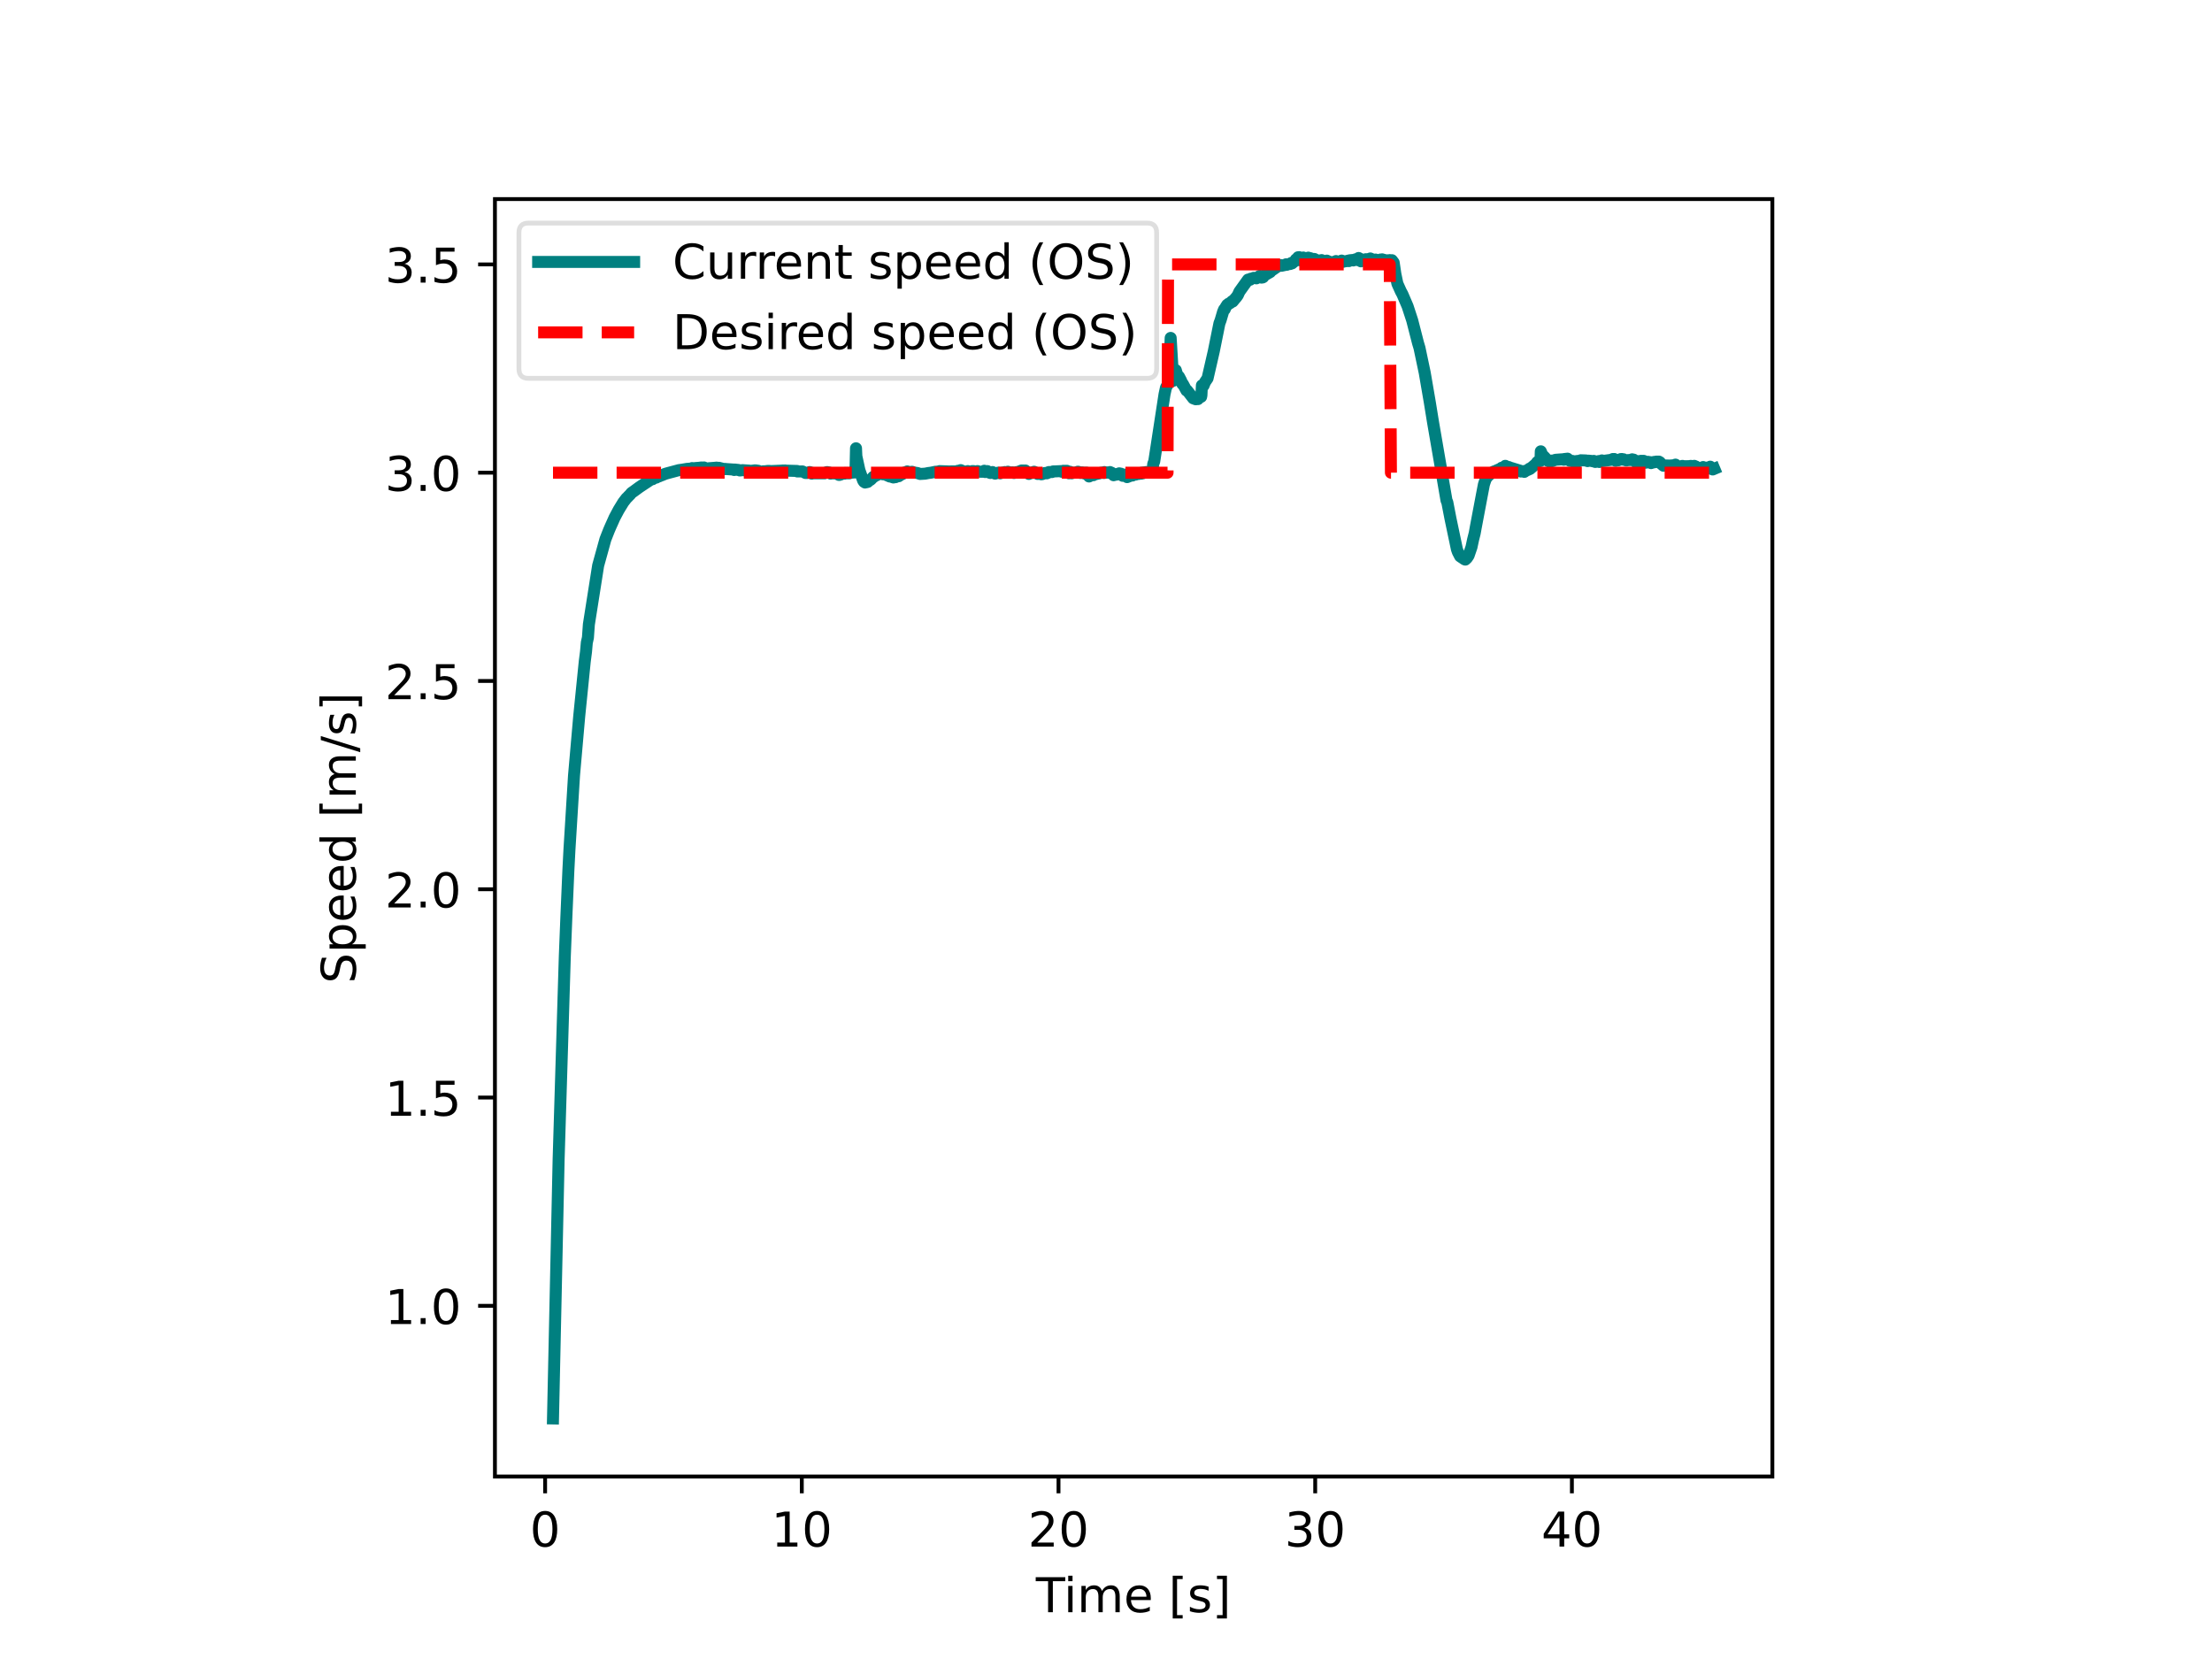<svg xmlns="http://www.w3.org/2000/svg" xmlns:xlink="http://www.w3.org/1999/xlink" width="614.4" height="460.8" viewBox="0 0 460.8 345.6"><path d="M0 345.6h460.8V0H0z" fill="#fff"/><path d="M103.104 307.584h266.112V41.472H103.104z" fill="#fff"/><path stroke-width=".8" stroke-linejoin="round" fill="none" stroke="#000" d="M113.558 307.584v3.5"/><symbol id="a"><path transform="matrix(.001 0 0 .001 -.066 .013)" d="M318 664c-51 0-89-25-115-75s-38-125-38-225 12-175 38-225 64-75 115-75 89 25 115 75c25 50 38 125 38 225s-13 175-38 225c-26 50-64 75-115 75zm0 78c81 0 143-33 187-97 43-65 65-159 65-281 0-123-22-217-65-281-44-64-106-96-188-96S173 19 130 83 66 241 66 364c0 122 21 216 64 281 43 64 106 97 188 97z"/></symbol><use xlink:href="#a" transform="matrix(10 0 0 -10 111.039 322.308)"/><path stroke-width=".8" stroke-linejoin="round" fill="none" stroke="#000" d="M167.032 307.584v3.5"/><symbol id="b"><path transform="translate(-.11) scale(.001)" d="M124 83h161v556l-175-35v90l174 35h99V83h161V0H124v83z"/></symbol><use xlink:href="#b" transform="matrix(10 0 0 -10 161.773 322.178)"/><use xlink:href="#a" transform="matrix(10 0 0 -10 167.693 322.308)"/><path stroke-width=".8" stroke-linejoin="round" fill="none" stroke="#000" d="M220.506 307.584v3.5"/><symbol id="c"><path transform="translate(-.073) scale(.001)" d="M192 83h344V0H73v83c37 38 88 90 153 156 64 65 105 107 122 126 32 35 54 65 66 90 12 24 19 49 19 73 0 38-14 70-41 94s-62 37-106 37c-31 0-64-6-98-16-34-11-71-27-110-49v100c40 16 77 28 111 36s66 12 95 12c75 0 135-19 180-57s68-88 68-151c0-30-6-59-17-85-11-27-31-59-61-95-8-10-34-37-78-82S271 164 192 83z"/></symbol><use xlink:href="#c" transform="matrix(10 0 0 -10 214.876 322.178)"/><use xlink:href="#a" transform="matrix(10 0 0 -10 221.166 322.308)"/><path stroke-width=".8" stroke-linejoin="round" fill="none" stroke="#000" d="M273.98 307.584v3.5"/><symbol id="d"><path transform="matrix(.001 0 0 .001 -.076 .013)" d="M406 393c47-10 84-31 110-63s40-72 40-118c0-72-25-128-74-167-50-39-120-58-211-58-31 0-63 3-95 9-32 5-66 14-100 26v95c27-16 57-28 90-36 32-8 66-12 102-12 62 0 109 12 141 36s49 60 49 107c0 42-15 76-45 100s-72 37-126 37h-85v81h89c48 0 85 9 111 29 26 19 39 47 39 84s-14 66-40 86c-27 20-65 30-114 30-27 0-56-3-87-9s-65-15-102-27v88c37 10 72 18 105 23 32 5 63 8 93 8 74 0 133-17 177-51s66-80 66-138c0-40-12-74-35-102s-56-48-98-58z"/></symbol><use xlink:href="#d" transform="matrix(10 0 0 -10 268.38 322.308)"/><use xlink:href="#a" transform="matrix(10 0 0 -10 274.64 322.308)"/><path stroke-width=".8" stroke-linejoin="round" fill="none" stroke="#000" d="M327.453 307.584v3.5"/><symbol id="e"><path transform="translate(-.049) scale(.001)" d="M378 643 129 254h249v389zm-26 86h124V254h104v-82H476V0h-98v172H49v95l303 462z"/></symbol><use xlink:href="#e" transform="matrix(10 0 0 -10 321.583 322.178)"/><use xlink:href="#a" transform="matrix(10 0 0 -10 328.113 322.308)"/><symbol id="f"><path transform="translate(.002) scale(.001)" d="M-2 729h616v-83H355V0h-99v646H-2v83z"/></symbol><symbol id="g"><path transform="translate(-.094) scale(.001)" d="M94 547h90V0H94v547zm0 213h90V646H94v114z"/></symbol><symbol id="h"><path transform="translate(-.091) scale(.001)" d="M520 442c22 40 49 69 80 89 31 19 68 29 111 29 56 0 100-20 131-60s47-97 47-170V0h-90v327c0 52-10 91-28 117-19 25-47 38-85 38-47 0-84-16-111-47s-40-73-40-126V0h-90v327c0 52-10 91-28 117-19 25-48 38-86 38-46 0-83-16-110-47s-40-73-40-126V0H91v547h90v-85c20 33 45 58 74 74 28 16 62 24 102 24s73-10 101-30 48-50 62-88z"/></symbol><symbol id="i"><path transform="matrix(.001 0 0 .001 -.055 .013)" d="M562 296v-44H149c4-62 22-110 56-142 33-32 79-48 139-48 34 0 68 4 100 12s65 21 97 39V28c-32-14-65-25-99-31s-69-10-103-10c-88 0-157 25-208 75S55 181 55 268c0 89 24 160 72 213 48 52 114 79 196 79 74 0 132-24 175-71 42-48 64-112 64-193zm-90 26c-1 49-15 88-41 118-27 29-63 44-107 44-50 0-90-15-120-43s-48-68-52-119h320z"/></symbol><symbol id="k"><path transform="matrix(.001 0 0 .001 -.086 .131)" d="M86 760h207v-70H176V-61h117v-70H86v891z"/></symbol><symbol id="l"><path transform="matrix(.001 0 0 .001 -.054 .013)" d="M443 531v-85c-26 12-52 22-79 29-28 6-56 10-85 10-45 0-79-7-101-21s-33-34-33-61c0-21 8-37 24-49s48-24 96-34l31-7c64-14 109-34 136-58 26-25 40-60 40-104 0-51-20-91-60-120-40-30-96-44-166-44-30 0-60 3-92 8S89 8 54 20v93c33-18 66-31 98-39 32-9 64-13 96-13 42 0 75 7 98 21 22 14 34 35 34 62 0 24-9 43-25 56s-52 26-108 38l-31 7c-56 12-97 30-121 54-25 24-37 57-37 100 0 51 18 91 54 119s88 42 156 42c33 0 64-3 94-8 29-5 56-12 81-21z"/></symbol><symbol id="m"><path transform="matrix(.001 0 0 .001 -.097 .131)" d="M304 760v-891H97v70h117v751H97v70h207z"/></symbol><use xlink:href="#f" transform="matrix(10 0 0 -10 215.757 335.85)"/><use xlink:href="#g" transform="matrix(10 0 0 -10 222.53 335.85)"/><use xlink:href="#h" transform="matrix(10 0 0 -10 225.28 335.85)"/><use xlink:href="#i" transform="matrix(10 0 0 -10 234.66 335.98)"/><use xlink:href="#j" transform="matrix(10 0 0 -10 240.26 335.85)"/><use xlink:href="#k" transform="matrix(10 0 0 -10 244.3 337.16)"/><use xlink:href="#l" transform="matrix(10 0 0 -10 247.88 335.98)"/><use xlink:href="#m" transform="matrix(10 0 0 -10 253.52 337.16)"/><path stroke-width=".8" stroke-linejoin="round" fill="none" stroke="#000" d="M103.104 272.025h-3.5"/><symbol id="n"><path transform="translate(-.107) scale(.001)" d="M107 124h103V0H107v124z"/></symbol><use xlink:href="#b" transform="matrix(10 0 0 -10 81.298 275.822)"/><use xlink:href="#n" transform="matrix(10 0 0 -10 87.628 275.822)"/><use xlink:href="#a" transform="matrix(10 0 0 -10 90.398 275.952)"/><path stroke-width=".8" stroke-linejoin="round" fill="none" stroke="#000" d="M103.104 228.636h-3.5"/><symbol id="o"><path transform="matrix(.001 0 0 .001 -.077 .013)" d="M108 729h387v-83H198V467c14 5 29 9 43 11s29 4 43 4c81 0 145-23 193-67 48-45 72-105 72-181 0-79-25-140-74-183S357-13 269-13c-31 0-62 3-94 7-32 5-64 12-98 23v99c29-16 59-28 91-36 31-8 64-11 99-11 56 0 101 14 134 44 32 30 49 70 49 121 0 50-17 90-49 120-33 30-78 45-134 45-26 0-53-3-79-9s-53-15-80-27v366z"/></symbol><use xlink:href="#b" transform="matrix(10 0 0 -10 81.298 232.433)"/><use xlink:href="#n" transform="matrix(10 0 0 -10 87.628 232.433)"/><use xlink:href="#o" transform="matrix(10 0 0 -10 90.508 232.563)"/><path stroke-width=".8" stroke-linejoin="round" fill="none" stroke="#000" d="M103.104 185.247h-3.5"/><use xlink:href="#c" transform="matrix(10 0 0 -10 80.928 189.044)"/><use xlink:href="#n" transform="matrix(10 0 0 -10 87.628 189.044)"/><use xlink:href="#a" transform="matrix(10 0 0 -10 90.398 189.174)"/><path stroke-width=".8" stroke-linejoin="round" fill="none" stroke="#000" d="M103.104 141.858h-3.5"/><use xlink:href="#c" transform="matrix(10 0 0 -10 80.928 145.655)"/><use xlink:href="#n" transform="matrix(10 0 0 -10 87.628 145.655)"/><use xlink:href="#o" transform="matrix(10 0 0 -10 90.508 145.785)"/><path stroke-width=".8" stroke-linejoin="round" fill="none" stroke="#000" d="M103.104 98.469h-3.5"/><use xlink:href="#d" transform="matrix(10 0 0 -10 80.958 102.396)"/><use xlink:href="#n" transform="matrix(10 0 0 -10 87.628 102.266)"/><use xlink:href="#a" transform="matrix(10 0 0 -10 90.398 102.396)"/><path stroke-width=".8" stroke-linejoin="round" fill="none" stroke="#000" d="M103.104 55.08h-3.5"/><use xlink:href="#d" transform="matrix(10 0 0 -10 80.958 59.007)"/><use xlink:href="#n" transform="matrix(10 0 0 -10 87.628 58.877)"/><use xlink:href="#o" transform="matrix(10 0 0 -10 90.508 59.007)"/><symbol id="p"><path transform="matrix(.001 0 0 .001 -.066 .013)" d="M535 705v-96c-38 18-73 31-106 40-34 8-66 13-96 13-54 0-96-11-125-31-29-21-43-51-43-89 0-32 9-57 29-73 19-17 56-30 110-40l60-12c73-14 127-39 162-74 35-36 53-83 53-142 0-71-24-124-71-160-48-36-117-54-208-54-35 0-72 4-111 11S110 16 69 32v102c40-23 79-40 117-51 38-12 76-17 114-17 56 0 99 11 130 33 30 22 46 53 46 95 0 36-11 64-33 84s-58 35-108 45l-60 12c-74 14-127 37-160 69-33 31-49 74-49 130 0 64 22 115 68 152 45 37 108 56 188 56 34 0 68-3 104-9 35-6 71-16 109-28z"/></symbol><symbol id="q"><path transform="matrix(.001 0 0 .001 -.091 .207)" d="M181 82v-289H91v754h90v-83c18 32 42 56 71 72s64 24 104 24c66 0 120-27 162-79 41-53 62-122 62-208s-21-156-62-208c-42-52-96-78-162-78-40 0-75 8-104 23s-53 39-71 72zm306 191c0 66-14 117-41 155-28 38-65 57-112 57-48 0-85-19-112-57-28-38-41-89-41-155s13-118 41-156c27-38 64-56 112-56 47 0 84 18 112 56 27 38 41 90 41 156z"/></symbol><symbol id="r"><path transform="matrix(.001 0 0 .001 -.055 .013)" d="M454 464v296h90V0h-90v82c-19-33-43-57-72-72s-63-23-103-23c-66 0-120 26-162 78S55 187 55 273s20 155 62 208c42 52 96 79 162 79 40 0 74-8 103-24s53-40 72-72zM148 273c0-66 13-118 40-156s64-56 112-56 85 18 113 56c27 38 41 90 41 156s-14 117-41 155c-28 38-65 57-113 57s-85-19-112-57-40-89-40-155z"/></symbol><symbol id="s"><path transform="matrix(.001 0 0 .001 0 .092)" d="M254 729h83L83-92H0l254 821z"/></symbol><use xlink:href="#p" transform="matrix(0 -10 -10 0 74.25 204.212)"/><use xlink:href="#q" transform="matrix(0 -10 -10 0 76.19 197.612)"/><use xlink:href="#i" transform="matrix(0 -10 -10 0 74.25 191.622)"/><use xlink:href="#i" transform="matrix(0 -10 -10 0 74.25 185.472)"/><use xlink:href="#r" transform="matrix(0 -10 -10 0 74.25 179.322)"/><use xlink:href="#j" transform="matrix(0 -10 -10 0 74.12 173.522)"/><use xlink:href="#k" transform="matrix(0 -10 -10 0 75.43 169.482)"/><use xlink:href="#h" transform="matrix(0 -10 -10 0 74.12 165.532)"/><use xlink:href="#s" transform="matrix(0 -10 -10 0 75.04 156.702)"/><use xlink:href="#l" transform="matrix(0 -10 -10 0 74.25 152.792)"/><use xlink:href="#m" transform="matrix(0 -10 -10 0 75.43 147.152)"/><clipPath id="t"><path transform="matrix(1 0 0 -1 0 345.6)" d="M103.104 38.016h266.112v266.112H103.104z"/></clipPath><g clip-path="url(#t)"><path stroke-width="2.5" stroke-linecap="square" stroke-linejoin="round" fill="none" stroke="teal" d="m115.2 295.488 1.171-53.94 1.289-42.32.331-8.35.412-9.542.225-4.357.951-15.417 1.086-12.378 1.16-11.46.252-1.945.17-1.919.23-1.023.199-2.775 1.93-12.25 1.508-5.448.738-1.878.326-.758.535-1.188.305-.692.877-1.647.951-1.553.658-.857.214-.197.214-.231.331-.33.284-.36.444-.3 1.165-.857 1.086-.723.561-.367.835-.562.304-.034.214-.164.433-.2.113.036.331-.201.187-.034.455-.199.203-.066.631-.266.31-.1 2.353-.63.235-.066.754-.102.942-.164.887-.066.193-.099.32.065.353-.068.835-.063.438-.062.08.058.209-.029.224-.033.423.232.663-.066 1.267-.098.268-.033.144.066.332-.033 1.187.297.09-.065.22.033 1.502.103.209.099.112-.102.23.033.626.066.214.102.545-.068 1.396.098.294.066.214-.032.754-.1.652.1.24.227.177.004.631-.132.327.003.556-.07.208.001h.22l.224.033 2.331-.1.204-.032.331.069.107-.073.203.037 2.305.066.048.102 1.075-.003.647.33.112-.067.214.066.53-.198.219.13.101.005.107.195.209-.132.209.066h2.261l.214-.132.204-.066.112-.066.112.133.22-.067.208.135.198.129.32-.066 1.193.066.203.264h.107l.112-.132.113.066.198-.132.486-.066.06-.066.117.066.08-.132.369.066.059-.065.117.066.225-.063.09.06.429-.13.855-.066.032-.063.113-4.957.074 1.652.631 2.904.781 2.18.187.264.123.001.091.132.22-.198.106.133.113-.132.112.07.209-.336.326-.063.224-.197.401-.461.123-.001.321-.26.268-.07.47-.394h.22l.48.066.108.132.048-.066.337.066 1.07.463.1-.066.44.198.111-.066.097.134.139-.197.064.06.235.069.519-.264.15.066.058-.198.102.066.45-.264.192-.066.454-.33.305-.064.214-.138.636.2.337-.132.31.13.845.134.551.194 1.053-.064.658-.132.53-.067.315-.063.647-.136h.193l.502-.064.155-.067 1.711.062.236.065.09-.065.108.131.203-.131.23-.005.834.003.438-.128.327.063.224-.199.08.132h.23l.31.133.225.062.123.073.513-.202.428.132.439-.065.08-.066h.235l.31.065.22.068.315-.136.422.136.861.003.118-.205.193.268.443-.198.091.198.225.066.31.13.45-.195.218.198.327.132.187-.063.331-.068.113-.067.433.133.32-.132.52-.066.1-.065.327.066.337-.133.107.132.144-.062.07.13.085-.07.22.067.213-.065h.22l.208.132.53-.195.096.064.978-.393.118.132.209-.135.304.198.123-.198.321.264.22.33.213.128.22-.129.444-.198.069.133.337-.264.749.461.117-.131h.316l.304.2.107-.005.236-.063.422-.198.412.066.224-.195.091.06.113-.13.23.001h.417l.235-.132.214.003 1.492-.072.085.135.337-.198.22.131h.085l.102-.131.123.066.197-.063.343.459.112.065.112-.066.086-.264.128.066.198.264.214-.066.326-.069.535-.062.23-.132h.07l.117.132.112-.066.273.195.08.006.193-.135.369.066.246.198.123-.198.112.135.107-.132.54.788.642-.33.256.063.171-.195.535-.064.096-.066h.236l.636-.198.535.065.096-.197.406.134.23-.069.214.066.097-.066.112.066.101-.132.204.198.112-.063.438.525.204-.066.443-.066.091-.132.337.063.102-.192.107.13.224-.067.193.33h.123l.09.131.124-.13.123.064.09-.194.423.393.134.132.823-.326h.278l.278-.267.188-.067h.128l.096.133.439-.196.192.064.45-.198.1.13.108-.196.198.132.224-.196.337.064.096-.133.225.066h.422l.102-.132.102.135.24-.138.113.07.128-.067.187-1.637.203-.52 2.14-13.965.299-1.383.647-1.2.337-9.172.331 5.58.24 3.34.076-.096.31-1.665.112-.45.316 1.064.331.265.455.854.262.704.112-.005.738 1.366.144-.012 1.268 1.641.529.194.331-.038.134.005.284-.31.107-.094.262-.07.064-.325.096-2.061.086.279.181-.225.08.007.305-.748.53-.78 1.294-5.62 1.176-5.827.252-.668.508-1.734.224-.522h.123l.214-.489.3-.464.133-.037.16-.187.31-.118.423-.404.123.076.423-.524.326-.37.32-.451.321-.717 1.803-2.515.32.064.134-.05.107-.2.214-.014.192-.077.23-.091.353.06.118-.063.059.114.748-.535.321.38.23-.03.14-.074.17-.347.193-.086 1.09-.619.215-.289.246-.139.176-.116 1.289-.9.117.141.214-.149.096.139.856-.187.112-.125.14.109.08-.097.625-.066.236-.216.144.087.492-.431.224-.087.097-.32h.326l.123-.438.085.09.118-.115.203.388.102.27.144-.026.423-.554.283.268.118-.078.224.05.423-.214.326.192.09-.086.193.153.658.017.428.253.305.04.24.074.535-.13.096.157.225.01.192.152.476-.04.091-.173.107.182.107-.087.519.35.315-.143.22.035.117.034.209-.087.096-.078.128.06.091-.173.214.09.433.22.102-.207.112.094.235-.208.086-.087.337.246.198-.117.422.008.428-.14.118.114.203-.178.625-.057.102.095.342-.208.348-.072.224.212.091-.06.102-.383.112.148.118-.034.267.582.433-.257.434.162.117-.348.102.087.224-.095.327-.022.176.144.123-.27.433.201.198.321.134.06.32-.358.402.411.449-.155.192-.26.23.237.112-.276.102.238.235-.147.642.434.118-.33.267.084.118.06.096-.178.246.053.208-.035.37.489.347 2.35.422 2.036.722 1.604.327.607 1.08 2.51.957 2.925 1.224 4.765.295.98 1.09 5.167 1.06 6.167.673 4.154 2.813 16.334.155.305.668 3.455 1.337 6.356.203.576.465.901.968.656.113.036.342-.326.342-.514.604-1.758.337-1.578.337-1.337.214-1.184 1.273-6.735.427-2.222.182-.555.24-.663.338-.433.508-.509.059.01.07-.197.058.075.652-.448.102.07.101-.12.113.07.214-.222.952-.417.106-.142.134.113.193-.177.32-.117.118-.22.22.305.09-.063.214.034.193-.027.144.085 2.235.681.123.17.631-.082.102.16.326-.236.642-.277.117-.159.102.061 1.224-1.045.295-.404.406-.204.214.011.048-.114.064-1.92.31.75.45.422.732.827.112-.003.15.131.075-.128.198.066.123-.003.08-.13.107.126.118-.135.197-.006.434-.151 1.294-.093.203.045.118-.079.085.12.123-.153.251.11.06-.15.235.044.106-.08.54.472.53.002.31.237.112-.154.113.114.31-.173.117.06.091-.082.118.11.519-.25 1.085.037.332.138.192-.094.45.042.203.026.32.074.129-.092.08.13.112-.03.107.117.24-.028.503-.151.118.193.198-.094.337-.238.09.131.215-.022 1.818-.257.15-.139.064.133.219-.144.187.131.123.247.423-.162.123.065.25-.142.167-.07.117-.05.097.107.106-.123.118.131.235-.073.182.123.428.123.332-.081.759-.013.101-.145.113.137.203-.069.433.516.53-.128.09-.08.129.077.112-.073.144.065.065-.13.112.138.112-.139.091.205.225-.205.187.069.235.328.412-.07.123-.122.32.139.113-.066.192.2.332-.192.16.058.172-.123.106.065.321-.123.203.004.332-.004.102.213.117-.082.204.27.545.463.192-.056.214-.005.872.024.86-.058.354-.139.583.525.871-.263.113.142.203-.065.214-.003.214-.008.743-.005.23-.06.545.073.129.115.07-.197.09.066.235.069.54.529.091-.147.433-.058.455-.208.09.135h.22l.08.13.257-.138h.374l.24.193.102-.067.118-.331.08.254.433.328.332-.14"/></g><clipPath id="u"><path transform="matrix(1 0 0 -1 0 345.6)" d="M103.104 38.016h266.112v266.112H103.104z"/></clipPath><g clip-path="url(#u)"><path stroke-width="2.5" stroke-dasharray="9.25,4" stroke-linejoin="round" fill="none" stroke="red" d="M115.2 98.469h128.021l.107-43.39h46.18l.246 43.39h67.366"/></g><path stroke-width=".8" stroke-linecap="square" stroke-miterlimit="10" fill="none" stroke="#000" d="M103.104 307.584V41.472M369.216 307.584V41.472M103.104 307.584h266.112M103.104 41.472h266.112"/><path d="M110.104 78.816h128.844c1.333 0 2-.667 2-2V48.472c0-1.333-.667-2-2-2H110.104c-1.333 0-2 .667-2 2v28.344c0 1.333.667 2 2 2z" fill="#fff" fill-opacity=".8"/><path stroke-miterlimit="10" fill="none" stroke="#d5d6d5" stroke-opacity=".8" d="M110.104 78.816h128.844c1.333 0 2-.667 2-2V48.472c0-1.333-.667-2-2-2H110.104c-1.333 0-2 .667-2 2v28.344c0 1.333.667 2 2 2z"/><path stroke-width="2.5" stroke-linecap="square" stroke-linejoin="round" fill="none" stroke="teal" d="M112.104 54.566h20"/><symbol id="v"><path transform="matrix(.001 0 0 .001 -.056 .013)" d="M644 673V569c-34 30-69 53-107 69-38 15-77 23-119 23-84 0-148-26-192-77s-66-124-66-220 22-170 66-221 108-76 192-76c42 0 81 7 119 23 38 15 73 38 107 69V56c-35-24-72-41-110-52s-79-17-122-17C302-13 215 20 151 87S56 246 56 364c0 117 31 209 95 277 64 67 151 101 261 101 44 0 85-6 123-17 38-12 75-29 109-52z"/></symbol><symbol id="w"><path transform="matrix(.001 0 0 .001 -.085 .013)" d="M85 216v331h90V219c0-52 10-90 30-116s50-39 91-39c48 0 87 15 115 46s42 73 42 127v310h90V0h-90v84c-22-34-48-58-76-74-29-15-62-23-100-23-63 0-111 19-143 58-33 38-49 95-49 171zm226 344z"/></symbol><symbol id="x"><path transform="translate(-.091) scale(.001)" d="M411 463c-10 6-21 10-33 13-12 2-25 4-39 4-51 0-90-17-117-50-28-33-41-80-41-142V0H91v547h90v-85c18 33 43 58 73 74s67 24 111 24c6 0 13-1 21-1 7-1 15-2 25-4v-92z"/></symbol><symbol id="y"><path transform="translate(-.091) scale(.001)" d="M549 330V0h-90v327c0 52-11 90-31 116s-50 39-90 39c-49 0-87-16-115-47s-42-73-42-126V0H91v547h90v-85c21 32 46 57 76 73 29 16 63 25 101 25 62 0 110-20 142-59s49-96 49-171z"/></symbol><symbol id="z"><path transform="translate(-.027) scale(.001)" d="M183 702V547h185v-70H183V180c0-45 6-74 18-86 12-13 37-19 75-19h92V0h-92c-70 0-118 13-144 39s-39 73-39 141v297H27v70h66v155h90z"/></symbol><symbol id="A"><path transform="matrix(.001 0 0 .001 -.086 .131)" d="M310 759c-44-76-76-150-97-223-22-73-32-147-32-222 0-76 10-150 32-223 21-74 53-147 97-222h-78C183-54 146 20 122 94S86 241 86 314c0 72 12 145 36 219s60 149 110 226h78z"/></symbol><symbol id="B"><path transform="matrix(.001 0 0 .001 -.056 .013)" d="M394 662c-72 0-129-27-171-80-42-54-63-126-63-218s21-165 63-218c42-54 99-80 171-80 71 0 128 26 170 80 42 53 63 126 63 218s-21 164-63 218c-42 53-99 80-170 80zm0 80c102 0 183-35 245-103 61-68 92-160 92-275 0-116-31-207-92-275C577 21 496-13 394-13 291-13 209 21 148 89c-62 68-92 159-92 275 0 115 30 207 92 275 61 68 143 103 246 103z"/></symbol><symbol id="C"><path transform="matrix(.001 0 0 .001 -.08 .131)" d="M80 759h78c48-77 85-152 109-226s37-147 37-219c0-73-13-146-37-220S206-54 158-131H80c43 75 75 148 97 222 21 73 32 147 32 223 0 75-11 149-32 222-22 73-54 147-97 223z"/></symbol><use xlink:href="#v" transform="matrix(10 0 0 -10 140.664 58.196)"/><use xlink:href="#w" transform="matrix(10 0 0 -10 147.934 58.196)"/><use xlink:href="#x" transform="matrix(10 0 0 -10 154.334 58.066)"/><use xlink:href="#x" transform="matrix(10 0 0 -10 158.272 58.066)"/><use xlink:href="#i" transform="matrix(10 0 0 -10 161.803 58.196)"/><use xlink:href="#y" transform="matrix(10 0 0 -10 168.313 58.066)"/><use xlink:href="#z" transform="matrix(10 0 0 -10 174.013 58.066)"/><use xlink:href="#j" transform="matrix(10 0 0 -10 177.663 58.066)"/><use xlink:href="#l" transform="matrix(10 0 0 -10 181.383 58.196)"/><use xlink:href="#q" transform="matrix(10 0 0 -10 186.963 60.136)"/><use xlink:href="#i" transform="matrix(10 0 0 -10 192.953 58.196)"/><use xlink:href="#i" transform="matrix(10 0 0 -10 199.103 58.196)"/><use xlink:href="#r" transform="matrix(10 0 0 -10 205.253 58.196)"/><use xlink:href="#j" transform="matrix(10 0 0 -10 211.053 58.066)"/><use xlink:href="#A" transform="matrix(10 0 0 -10 215.093 59.376)"/><use xlink:href="#B" transform="matrix(10 0 0 -10 218.693 58.196)"/><use xlink:href="#p" transform="matrix(10 0 0 -10 226.663 58.196)"/><use xlink:href="#C" transform="matrix(10 0 0 -10 233.153 59.376)"/><path stroke-width="2.5" stroke-dasharray="9.25,4" stroke-linejoin="round" fill="none" stroke="red" d="M112.104 69.238h20"/><symbol id="D"><path transform="translate(-.098) scale(.001)" d="M197 648V81h119c100 0 174 22 221 68 46 46 70 118 70 216s-24 169-70 215c-47 45-121 68-221 68H197zm-99 81h203c141 0 245-30 311-88 66-59 99-151 99-276 0-126-34-218-100-277S441 0 301 0H98v729z"/></symbol><use xlink:href="#D" transform="matrix(10 0 0 -10 141.084 72.738)"/><use xlink:href="#i" transform="matrix(10 0 0 -10 148.354 72.868)"/><use xlink:href="#l" transform="matrix(10 0 0 -10 154.494 72.868)"/><use xlink:href="#g" transform="matrix(10 0 0 -10 160.104 72.738)"/><use xlink:href="#x" transform="matrix(10 0 0 -10 162.854 72.738)"/><use xlink:href="#i" transform="matrix(10 0 0 -10 166.385 72.868)"/><use xlink:href="#r" transform="matrix(10 0 0 -10 172.535 72.868)"/><use xlink:href="#j" transform="matrix(10 0 0 -10 178.335 72.738)"/><use xlink:href="#l" transform="matrix(10 0 0 -10 182.055 72.868)"/><use xlink:href="#q" transform="matrix(10 0 0 -10 187.635 74.808)"/><use xlink:href="#i" transform="matrix(10 0 0 -10 193.625 72.868)"/><use xlink:href="#i" transform="matrix(10 0 0 -10 199.775 72.868)"/><use xlink:href="#r" transform="matrix(10 0 0 -10 205.925 72.868)"/><use xlink:href="#j" transform="matrix(10 0 0 -10 211.725 72.738)"/><use xlink:href="#A" transform="matrix(10 0 0 -10 215.765 74.048)"/><use xlink:href="#B" transform="matrix(10 0 0 -10 219.365 72.868)"/><use xlink:href="#p" transform="matrix(10 0 0 -10 227.335 72.868)"/><use xlink:href="#C" transform="matrix(10 0 0 -10 233.825 74.048)"/></svg>